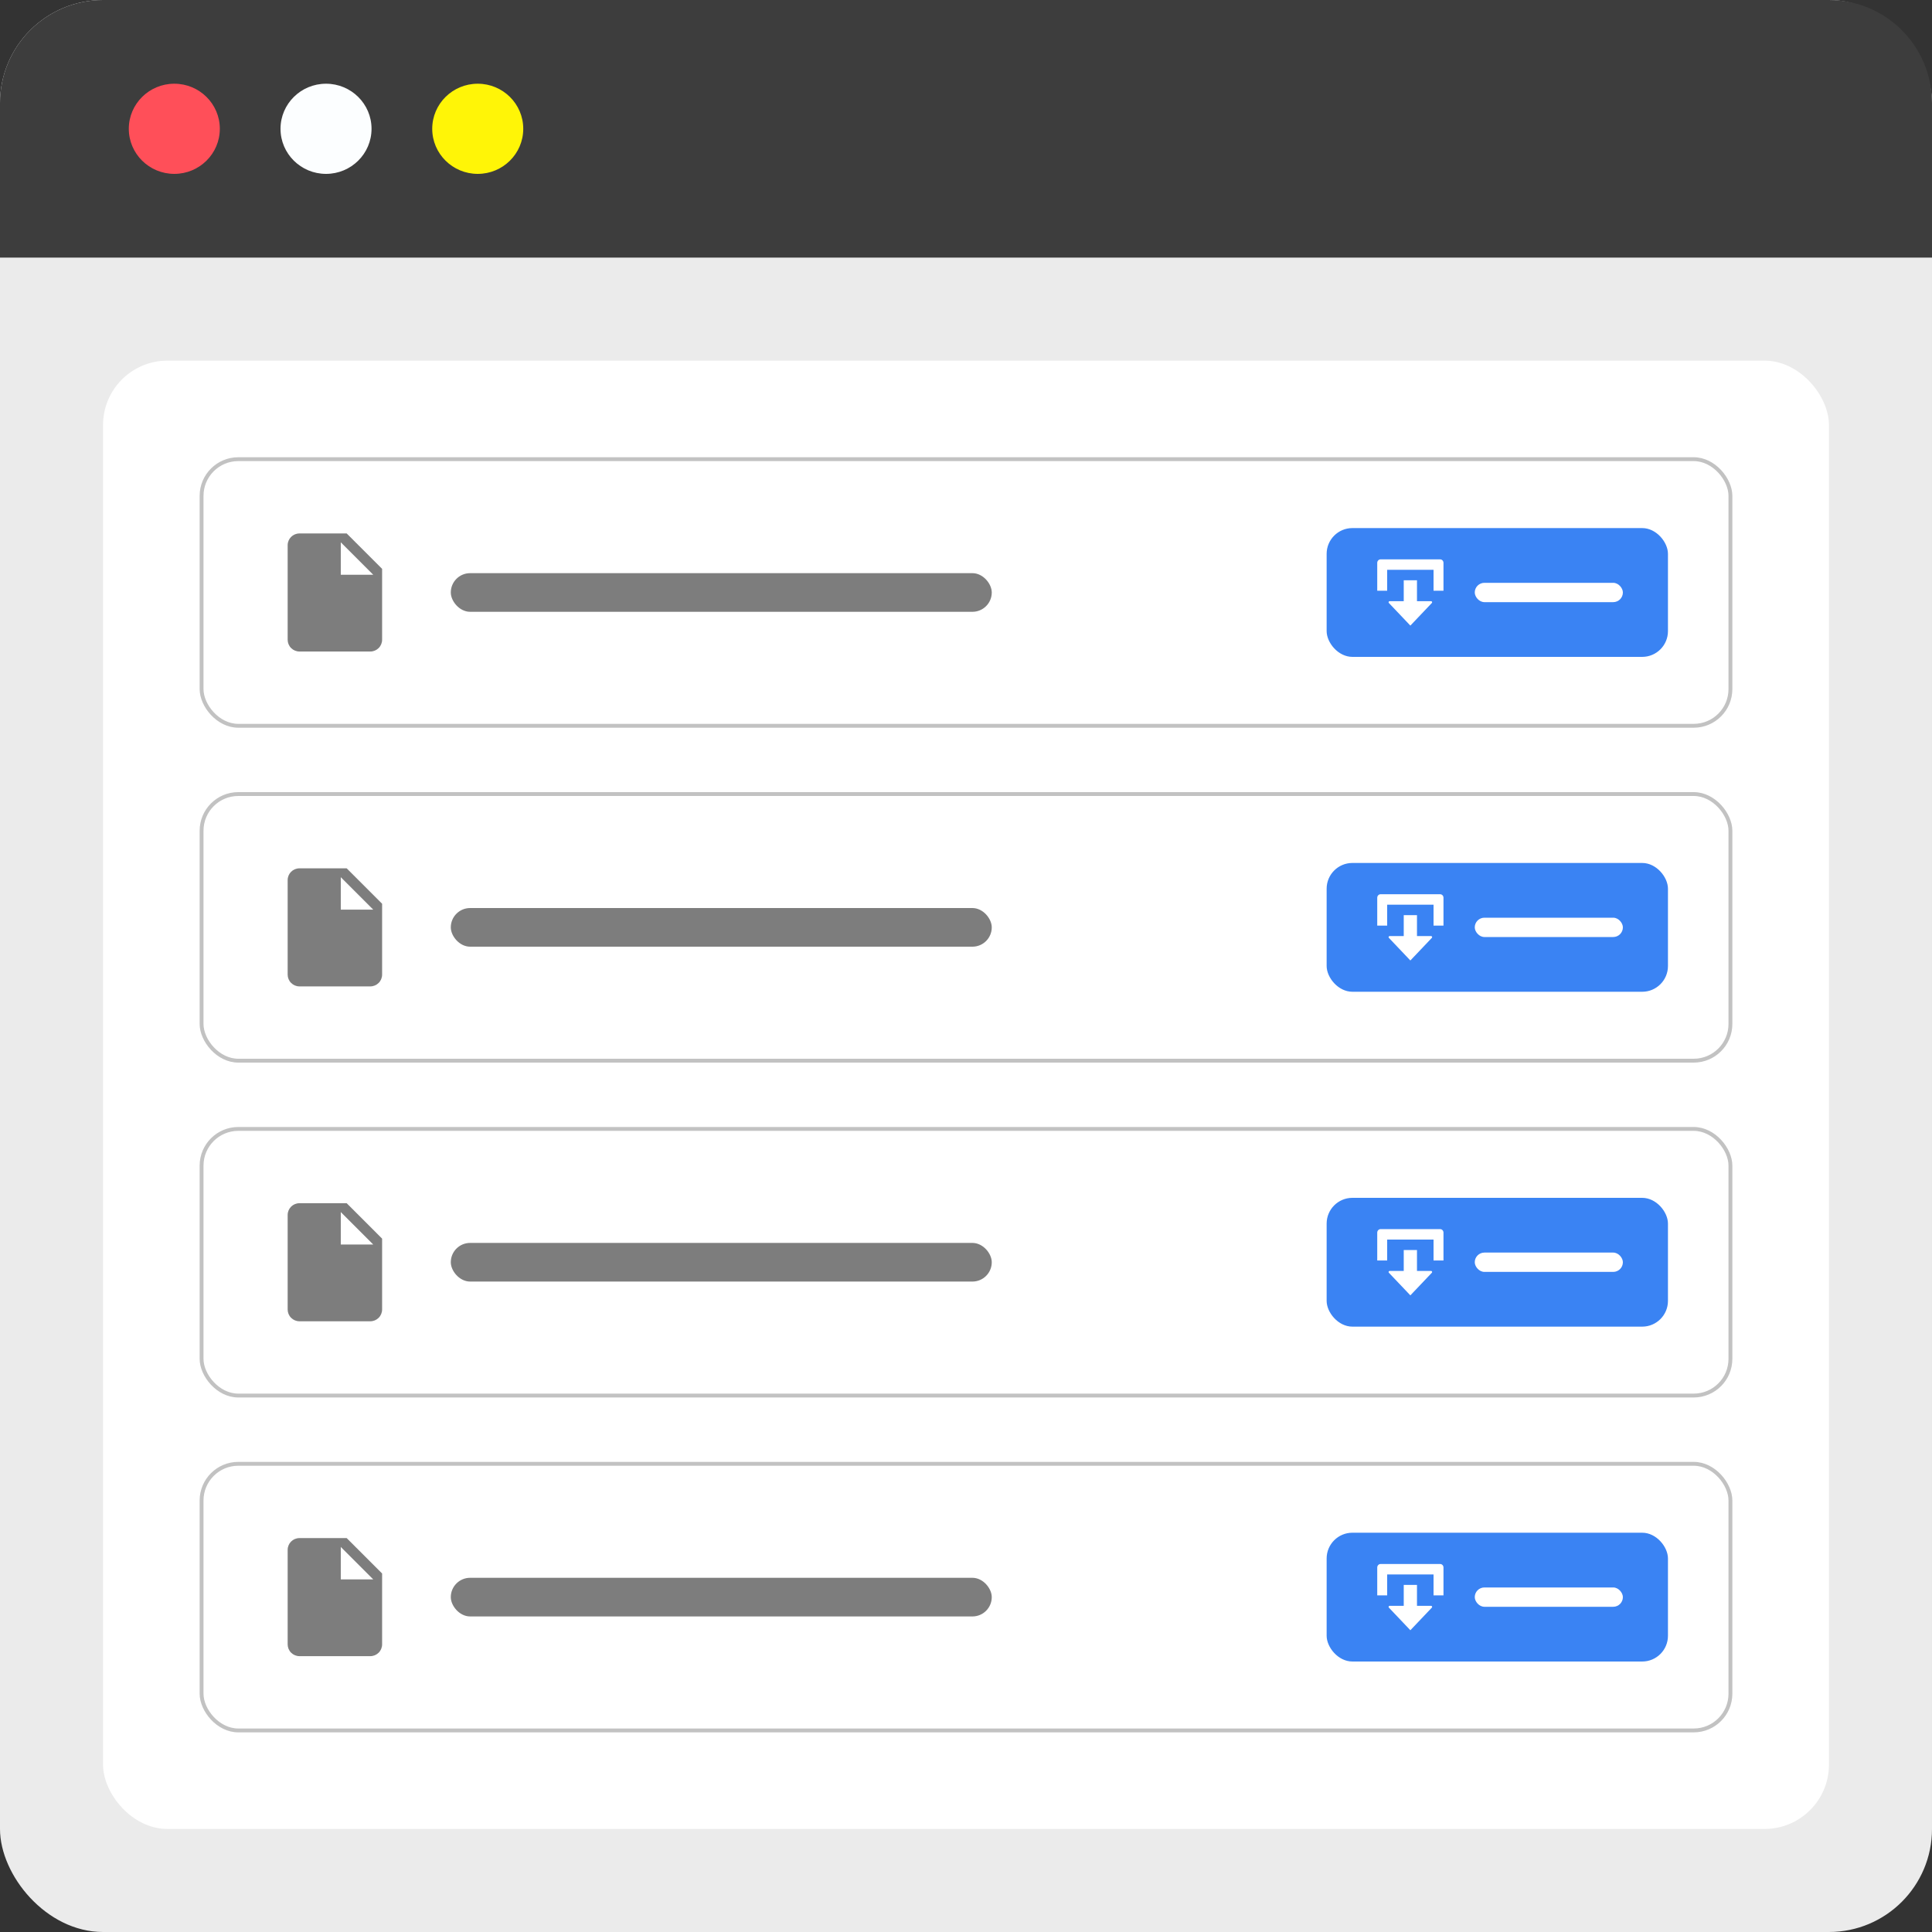 <svg width="300" height="300" viewBox="0 0 300 300" fill="none" xmlns="http://www.w3.org/2000/svg">
<rect x="0" y="0" width="300" height="300" fill="#333333" stroke="none"/>
<rect width="300" height="300" rx="16" fill="#EBEBEB"/>
<path d="M0 16C0 7.163 7.163 0 16 0H284C292.837 0 300 7.163 300 16V40H0V16Z" fill="#3D3D3D"/>
<ellipse cx="27.067" cy="20" rx="7.067" ry="7" fill="#FF4F59"/>
<ellipse cx="50.625" cy="20" rx="7.067" ry="7" fill="#FCFEFF"/>
<ellipse cx="74.183" cy="20" rx="7.067" ry="7" fill="#FFF507"/>
<rect x="16" y="56" width="268" height="228" rx="10" fill="white"/>
<rect x="31.3" y="71.3" width="237.4" height="41.4" rx="5.7" stroke="black" stroke-opacity="0.24" stroke-width="0.6"/>
<path d="M52.917 89.251V84.209L57.959 89.251M46.5 82.834C45.483 82.834 44.667 83.65 44.667 84.667V99.334C44.667 99.82 44.86 100.287 45.204 100.63C45.548 100.974 46.014 101.167 46.5 101.167H57.5C57.987 101.167 58.453 100.974 58.797 100.63C59.141 100.287 59.334 99.82 59.334 99.334V88.334L53.834 82.834H46.5Z" fill="#7D7D7D"/>
<rect x="70" y="89" width="84" height="6" rx="3" fill="#7D7D7D"/>
<rect x="206" y="82" width="53" height="20" rx="4" fill="#3A83F3"/>
<mask id="mask0_744_20239" style="mask-type:luminance" maskUnits="userSpaceOnUse" x="213" y="86" width="12" height="12">
<path d="M225 98H213V86H225V98Z" fill="white"/>
</mask>
<g mask="url(#mask0_744_20239)">
<path d="M215.4 88.481H222.6V91.73H224.143V87.399C224.143 87.255 224.089 87.118 223.993 87.016C223.896 86.915 223.765 86.857 223.629 86.857H214.372C214.235 86.857 214.105 86.915 214.009 87.016C213.912 87.118 213.857 87.255 213.857 87.399V91.73H215.4V88.481ZM220.029 93.354V90.106H217.972V93.354H215.773C215.635 93.354 215.567 93.529 215.664 93.631L219 97.143L222.337 93.631C222.434 93.529 222.365 93.354 222.228 93.354H220.029Z" fill="white"/>
</g>
<rect x="229" y="90.5" width="23" height="3" rx="1.5" fill="white"/>
<rect x="31.3" y="123.3" width="237.4" height="41.4" rx="5.7" stroke="black" stroke-opacity="0.24" stroke-width="0.6"/>
<path d="M52.917 141.251V136.209L57.959 141.251M46.5 134.834C45.483 134.834 44.667 135.65 44.667 136.667V151.334C44.667 151.82 44.86 152.287 45.204 152.63C45.548 152.974 46.014 153.167 46.5 153.167H57.5C57.987 153.167 58.453 152.974 58.797 152.63C59.141 152.287 59.334 151.82 59.334 151.334V140.334L53.834 134.834H46.5Z" fill="#7D7D7D"/>
<rect x="70" y="141" width="84" height="6" rx="3" fill="#7D7D7D"/>
<rect x="206" y="134" width="53" height="20" rx="4" fill="#3A83F3"/>
<mask id="mask1_744_20239" style="mask-type:luminance" maskUnits="userSpaceOnUse" x="213" y="138" width="12" height="12">
<path d="M225 150H213V138H225V150Z" fill="white"/>
</mask>
<g mask="url(#mask1_744_20239)">
<path d="M215.4 140.481H222.6V143.73H224.143V139.399C224.143 139.255 224.089 139.118 223.993 139.016C223.896 138.915 223.765 138.857 223.629 138.857H214.372C214.235 138.857 214.105 138.915 214.009 139.016C213.912 139.118 213.857 139.255 213.857 139.399V143.73H215.4V140.481ZM220.029 145.354V142.106H217.972V145.354H215.773C215.635 145.354 215.567 145.529 215.664 145.631L219 149.143L222.337 145.631C222.434 145.529 222.365 145.354 222.228 145.354H220.029Z" fill="white"/>
</g>
<rect x="229" y="142.5" width="23" height="3" rx="1.5" fill="white"/>
<rect x="31.3" y="175.3" width="237.4" height="41.4" rx="5.7" stroke="black" stroke-opacity="0.24" stroke-width="0.6"/>
<path d="M52.917 193.251V188.209L57.959 193.251M46.5 186.834C45.483 186.834 44.667 187.65 44.667 188.667V203.334C44.667 203.82 44.86 204.287 45.204 204.63C45.548 204.974 46.014 205.167 46.5 205.167H57.5C57.987 205.167 58.453 204.974 58.797 204.63C59.141 204.287 59.334 203.82 59.334 203.334V192.334L53.834 186.834H46.5Z" fill="#7D7D7D"/>
<rect x="70" y="193" width="84" height="6" rx="3" fill="#7D7D7D"/>
<rect x="206" y="186" width="53" height="20" rx="4" fill="#3A83F3"/>
<mask id="mask2_744_20239" style="mask-type:luminance" maskUnits="userSpaceOnUse" x="213" y="190" width="12" height="12">
<path d="M225 202H213V190H225V202Z" fill="white"/>
</mask>
<g mask="url(#mask2_744_20239)">
<path d="M215.4 192.481H222.6V195.73H224.143V191.399C224.143 191.255 224.089 191.118 223.993 191.016C223.896 190.915 223.765 190.857 223.629 190.857H214.372C214.235 190.857 214.105 190.915 214.009 191.016C213.912 191.118 213.857 191.255 213.857 191.399V195.73H215.4V192.481ZM220.029 197.354V194.106H217.972V197.354H215.773C215.635 197.354 215.567 197.529 215.664 197.631L219 201.143L222.337 197.631C222.434 197.529 222.365 197.354 222.228 197.354H220.029Z" fill="white"/>
</g>
<rect x="229" y="194.5" width="23" height="3" rx="1.5" fill="white"/>
<rect x="31.3" y="227.3" width="237.4" height="41.4" rx="5.7" stroke="black" stroke-opacity="0.24" stroke-width="0.6"/>
<path d="M52.917 245.251V240.209L57.959 245.251M46.5 238.834C45.483 238.834 44.667 239.65 44.667 240.667V255.334C44.667 255.82 44.86 256.287 45.204 256.63C45.548 256.974 46.014 257.167 46.5 257.167H57.5C57.987 257.167 58.453 256.974 58.797 256.63C59.141 256.287 59.334 255.82 59.334 255.334V244.334L53.834 238.834H46.5Z" fill="#7D7D7D"/>
<rect x="70" y="245" width="84" height="6" rx="3" fill="#7D7D7D"/>
<rect x="206" y="238" width="53" height="20" rx="4" fill="#3A83F3"/>
<mask id="mask3_744_20239" style="mask-type:luminance" maskUnits="userSpaceOnUse" x="213" y="242" width="12" height="12">
<path d="M225 254H213V242H225V254Z" fill="white"/>
</mask>
<g mask="url(#mask3_744_20239)">
<path d="M215.4 244.481H222.6V247.73H224.143V243.399C224.143 243.255 224.089 243.118 223.993 243.016C223.896 242.915 223.765 242.857 223.629 242.857H214.372C214.235 242.857 214.105 242.915 214.009 243.016C213.912 243.118 213.857 243.255 213.857 243.399V247.73H215.4V244.481ZM220.029 249.354V246.106H217.972V249.354H215.773C215.635 249.354 215.567 249.529 215.664 249.631L219 253.143L222.337 249.631C222.434 249.529 222.365 249.354 222.228 249.354H220.029Z" fill="white"/>
</g>
<rect x="229" y="246.5" width="23" height="3" rx="1.5" fill="white"/>
</svg>
